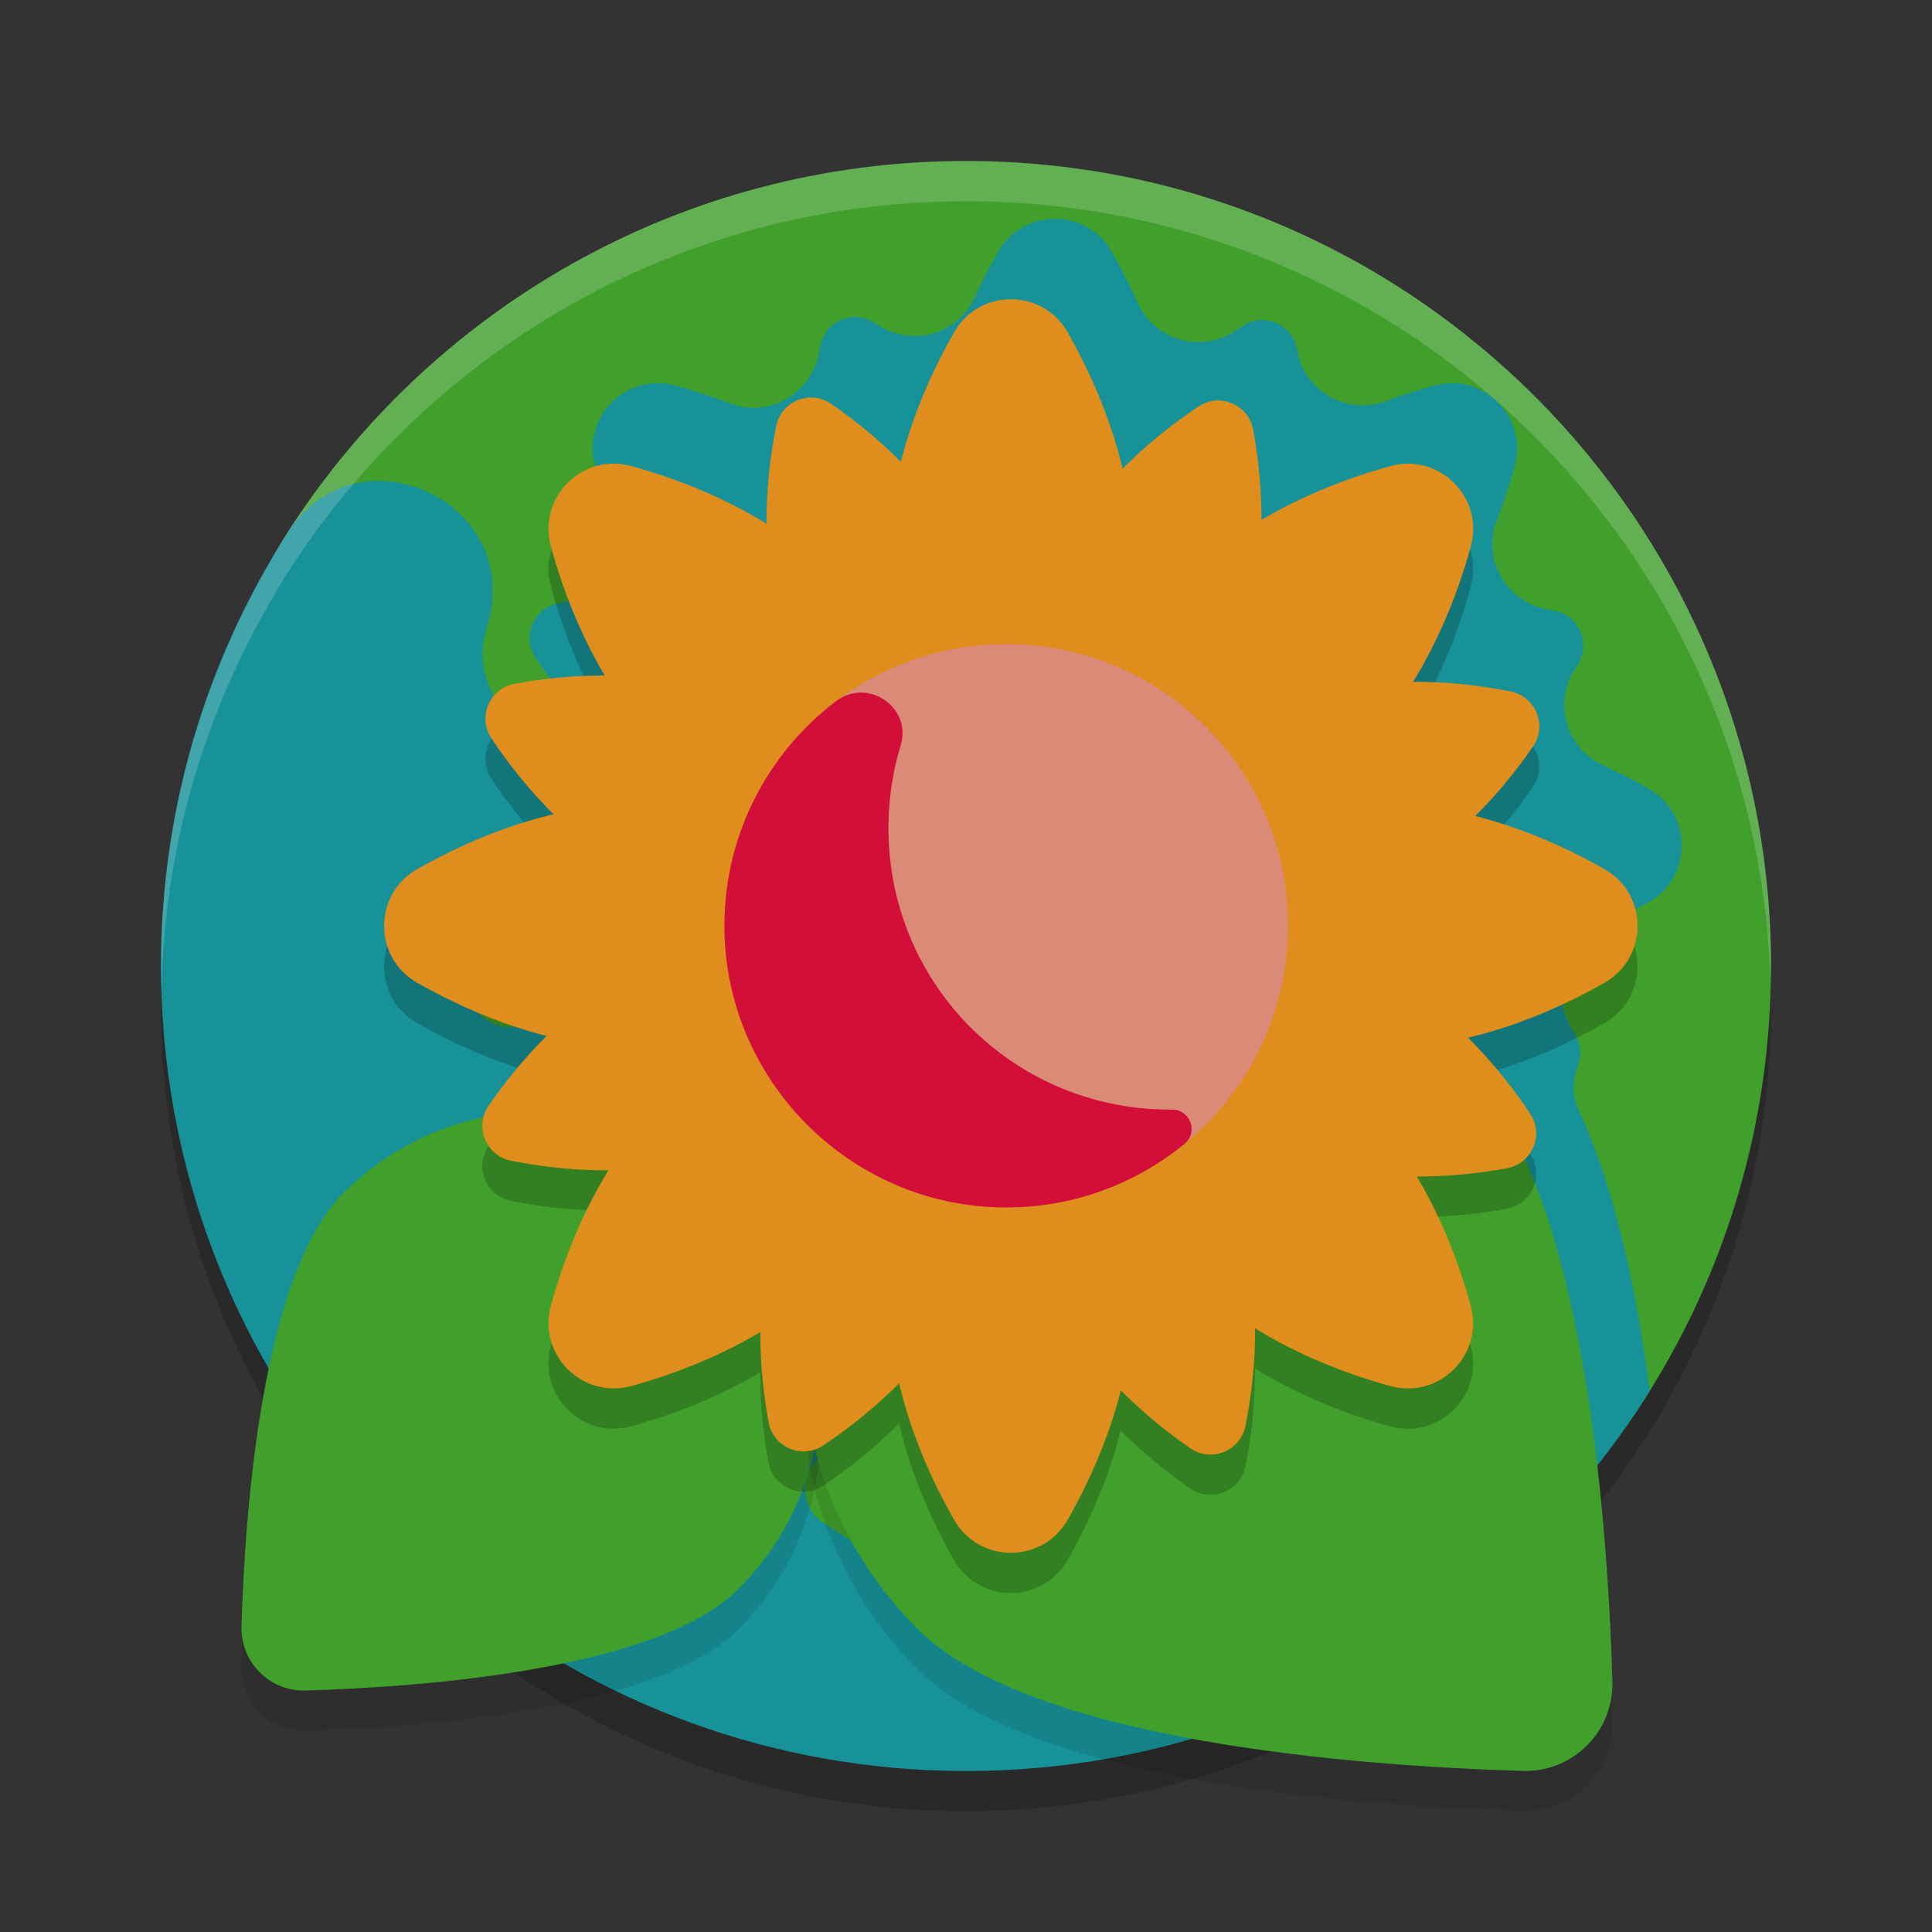 <svg xmlns="http://www.w3.org/2000/svg" width="24" height="24" version="1.1">
 <rect width="100%" height="100%" fill="#333333" stroke="none"/>
 <path style="opacity:0.2" d="M 12,2.5 C 8.459,2.5 5.347,4.341 3.57,7.118 3.503,7.223 3.441,7.329 3.382,7.437 2.507,8.922 2,10.651 2,12.5 c 0,2.06 0.623,3.974 1.69,5.564 1.007,1.452 1.646,1.856 1.998,2.191 C 7.41,21.658 9.606,22.5 12,22.5 c 1.443,0 2.814,-0.306 4.053,-0.856 0,0 10e-4,0 10e-4,0 0.47,-0.208 0.965,-0.476 1.429,-0.78 0,0 0.001,0 0.001,0 1.213,-0.797 2.243,-1.851 3.011,-3.084 C 21.448,16.247 22,14.438 22,12.5 22,6.977 17.523,2.5 12,2.5 Z"/>
 <path style="fill:#40a02b" d="m 22,12 c 0,1.938 -0.551,3.747 -1.506,5.279 -1.765,2.834 -4.91,3.948 -8.494,3.948 -5.523,0 -9.502,-3.733 -9.502,-9.256 0,-1.982 0.079,-3.801 1.073,-5.355 C 5.347,3.841 8.459,2 12,2 17.523,2 22,6.477 22,12 Z"/>
 <path fill="#179299" d="M 20.477,9.795 C 20.305,9.697 20.116,9.599 19.911,9.505 19.446,9.293 19.289,8.709 19.579,8.289 c 0.004,-0.006 0.008,-0.011 0.011,-0.017 0.179,-0.261 0.035,-0.621 -0.276,-0.684 -0.031,-0.006 -0.062,-0.012 -0.095,-0.018 -0.507,-0.094 -0.811,-0.624 -0.625,-1.105 0.091,-0.236 0.165,-0.465 0.223,-0.677 0.167,-0.606 -0.392,-1.166 -0.998,-0.999 -0.19,0.052 -0.394,0.116 -0.604,0.195 -0.48,0.179 -1.007,-0.12 -1.099,-0.625 -0.001,-0.007 -0.002,-0.013 -0.004,-0.02 -0.058,-0.312 -0.415,-0.464 -0.678,-0.289 -0.026,0.017 -0.053,0.035 -0.08,0.054 C 14.927,4.399 14.34,4.231 14.129,3.755 14.027,3.527 13.918,3.316 13.811,3.127 13.499,2.58 12.707,2.584 12.396,3.132 c -0.097,0.171 -0.195,0.36 -0.288,0.564 -0.212,0.465 -0.797,0.623 -1.217,0.332 -0.005,-0.004 -0.011,-0.008 -0.017,-0.011 -0.261,-0.179 -0.621,-0.035 -0.684,0.276 -0.006,0.03 -0.012,0.062 -0.018,0.094 C 10.078,4.894 9.548,5.198 9.066,5.011 8.83,4.92 8.602,4.847 8.39,4.789 7.784,4.622 7.224,5.18 7.391,5.786 c 0.052,0.19 0.116,0.394 0.195,0.605 0.179,0.48 -0.12,1.007 -0.625,1.099 -0.007,0.001 -0.013,0.002 -0.02,0.004 C 6.63,7.551 6.477,7.908 6.653,8.172 6.833,8.443 7.091,8.784 7.426,9.115 7.394,9.122 7.362,9.13 7.33,9.138 6.54,9.342 5.816,8.626 6.035,7.84 6.043,7.81 6.051,7.78 6.06,7.75 6.502,6.22 4.429,5.276 3.571,6.618 2.576,8.172 2,10.018 2,12 c 0,2.06 0.623,3.974 1.69,5.565 1.007,1.452 1.646,1.856 1.998,2.191 C 7.41,21.159 9.606,22 12,22 c 1.443,0 2.814,-0.306 4.053,-0.856 1.18e-4,3.9e-5 2.74e-4,3.9e-5 3.91e-4,7.8e-5 0.47,-0.208 0.966,-0.476 1.43,-0.781 -1.96e-4,3.9e-5 -4.3e-4,7.8e-5 -6.5e-4,1.17e-4 1.213,-0.797 2.243,-1.851 3.011,-3.084 -0.164,-1.25 -0.435,-2.538 -0.883,-3.488 -0.083,-0.175 -0.08,-0.374 -0.01,-0.555 0.049,-0.127 0.041,-0.276 -0.044,-0.404 -0.002,-0.003 -0.004,-0.005 -0.005,-0.008 -0.311,-0.467 -0.133,-1.099 0.377,-1.333 0.2,-0.092 0.385,-0.189 0.553,-0.284 0.547,-0.311 0.542,-1.102 -0.005,-1.412 z M 7.338,11.869 c -0.236,0.234 -0.433,0.472 -0.589,0.683 -0.071,0.095 -0.172,0.162 -0.287,0.191 -0.002,6e-4 -0.005,0.001 -0.007,0.002 -0.283,0.073 -0.568,-0.114 -0.621,-0.402 -0.069,-0.379 -0.118,-0.766 -0.143,-1.158 0.314,0.202 1.008,0.522 1.647,0.685 z m 2.765,6.324 c 0.255,-0.341 0.459,-0.747 0.576,-1.19 0.016,-0.006 0.032,-0.012 0.047,-0.02 0.15,0.988 0.606,1.939 1.367,2.7 0.119,0.119 0.257,0.23 0.411,0.333 -0.81,-0.27 -1.574,-0.641 -2.276,-1.098 C 9.982,18.759 9.928,18.427 10.103,18.193 Z"/>
 <path style="opacity:0.1" d="m 9.177,20.236 c -1.011,1.011 -3.948,1.222 -5.381,1.264 -0.445,0.013 -0.809,-0.351 -0.796,-0.796 0.042,-1.433 0.254,-4.37 1.264,-5.381 1.357,-1.357 3.556,-1.357 4.912,0 1.357,1.357 1.356,3.556 -3.9e-5,4.912 z"/>
 <path fill="#40a02b" d="m 9.177,19.736 c -1.011,1.011 -3.948,1.222 -5.381,1.264 -0.445,0.013 -0.809,-0.351 -0.796,-0.796 0.042,-1.433 0.254,-4.37 1.264,-5.381 1.357,-1.357 3.556,-1.357 4.912,0 1.357,1.357 1.356,3.556 -3.9e-5,4.912 z"/>
 <path fill="#40a02b" d="m 5.377,19 c -0.096,0 -0.193,-0.037 -0.266,-0.11 -0.147,-0.147 -0.147,-0.386 0,-0.533 L 9.831,13.636 c 0.147,-0.147 0.386,-0.147 0.533,0 0.147,0.147 0.147,0.386 0,0.533 L 5.643,18.89 C 5.57,18.963 5.473,19 5.377,19 Z"/>
 <path style="opacity:0.1" d="m 18.263,13.864 c 1.413,1.413 1.708,5.52 1.767,7.523 0.018,0.622 -0.49,1.131 -1.112,1.112 -2.003,-0.059 -6.11,-0.354 -7.523,-1.767 -1.897,-1.897 -1.897,-4.972 0,-6.868 1.897,-1.897 4.972,-1.897 6.868,0 z"/>
 <path style="fill:#40a02b" d="m 18.263,13.364 c 1.413,1.413 1.708,5.52 1.767,7.523 0.018,0.622 -0.49,1.131 -1.112,1.112 -2.003,-0.059 -6.11,-0.354 -7.523,-1.767 -1.897,-1.897 -1.897,-4.972 0,-6.868 1.897,-1.897 4.972,-1.897 6.868,0 z"/>
 <path fill="#40a02b" d="m 16.484,18.978 c -0.134,0 -0.268,-0.051 -0.37,-0.153 L 9.513,12.224 c -0.204,-0.204 -0.204,-0.536 0,-0.74 0.204,-0.204 0.536,-0.204 0.74,0 l 6.601,6.601 c 0.204,0.204 0.204,0.536 0,0.74 C 16.752,18.927 16.618,18.978 16.484,18.978 Z"/>
 <path style="opacity:0.2" d="m 12.557,4.218 c -0.275,0 -0.551,0.137 -0.706,0.41 C 11.603,5.063 11.348,5.615 11.19,6.236 10.886,5.929 10.575,5.688 10.325,5.517 10.064,5.337 9.705,5.482 9.643,5.793 9.578,6.112 9.519,6.536 9.522,7.007 8.948,6.652 8.346,6.428 7.841,6.289 7.234,6.122 6.676,6.68 6.843,7.287 c 0.133,0.483 0.342,1.054 0.67,1.605 -0.432,-0.002 -0.823,0.046 -1.121,0.102 C 6.079,9.052 5.929,9.408 6.104,9.673 6.285,9.944 6.544,10.286 6.879,10.616 6.221,10.771 5.638,11.038 5.182,11.298 c -0.547,0.311 -0.547,1.1 0,1.411 0.436,0.248 0.987,0.503 1.608,0.661 -0.307,0.304 -0.548,0.615 -0.72,0.865 -0.18,0.262 -0.035,0.62 0.276,0.683 0.319,0.064 0.744,0.122 1.214,0.119 -0.355,0.575 -0.579,1.177 -0.718,1.683 -0.167,0.607 0.391,1.165 0.998,0.998 0.483,-0.133 1.053,-0.343 1.604,-0.671 -0.002,0.433 0.047,0.823 0.103,1.121 0.058,0.312 0.414,0.463 0.679,0.287 0.271,-0.18 0.612,-0.439 0.942,-0.773 0.155,0.658 0.422,1.241 0.682,1.697 0.311,0.547 1.101,0.547 1.412,0 0.248,-0.435 0.502,-0.987 0.66,-1.608 0.305,0.307 0.615,0.548 0.865,0.72 0.262,0.18 0.621,0.035 0.684,-0.276 0.064,-0.319 0.122,-0.744 0.119,-1.214 0.575,0.355 1.176,0.579 1.682,0.718 0.607,0.167 1.165,-0.391 0.998,-0.998 -0.133,-0.483 -0.342,-1.054 -0.67,-1.605 0.433,0.002 0.823,-0.046 1.121,-0.102 0.312,-0.058 0.463,-0.414 0.287,-0.679 -0.18,-0.271 -0.439,-0.613 -0.774,-0.943 0.658,-0.155 1.241,-0.422 1.697,-0.682 0.547,-0.311 0.547,-1.1 0,-1.411 -0.435,-0.248 -0.986,-0.502 -1.607,-0.66 0.307,-0.305 0.548,-0.616 0.72,-0.866 0.18,-0.262 0.034,-0.62 -0.277,-0.683 -0.319,-0.064 -0.743,-0.122 -1.214,-0.119 0.355,-0.575 0.579,-1.177 0.718,-1.683 0.167,-0.607 -0.391,-1.165 -0.998,-0.998 -0.483,0.133 -1.053,0.342 -1.604,0.67 0.002,-0.432 -0.047,-0.822 -0.103,-1.12 C 15.508,5.527 15.151,5.376 14.887,5.552 14.616,5.732 14.275,5.99 13.944,6.325 13.789,5.667 13.522,5.084 13.263,4.628 13.107,4.354 12.832,4.218 12.557,4.218 Z m -0.344,6.954 c 0.111,0.065 0.225,0.101 0.344,0.101 0.119,0 0.234,-0.036 0.345,-0.101 0.033,0.124 0.089,0.231 0.173,0.314 0.084,0.084 0.19,0.14 0.313,0.173 -0.064,0.111 -0.1,0.225 -0.1,0.344 0,0.118 0.035,0.234 0.1,0.345 -0.124,0.033 -0.23,0.089 -0.313,0.173 -0.084,0.084 -0.14,0.191 -0.173,0.314 -0.111,-0.065 -0.226,-0.101 -0.345,-0.101 -0.119,0 -0.233,0.036 -0.344,0.101 -0.033,-0.124 -0.089,-0.231 -0.173,-0.314 -0.084,-0.084 -0.19,-0.14 -0.313,-0.173 0.064,-0.111 0.099,-0.226 0.099,-0.345 0,-0.118 -0.034,-0.233 -0.099,-0.344 0.124,-0.033 0.23,-0.089 0.313,-0.173 0.084,-0.084 0.14,-0.19 0.173,-0.314 z"/>
 <path fill="#df8e1d" d="m 8.252,13.655 c 1.497,-1.497 3.193,-2.229 3.787,-1.634 0.594,0.594 -0.137,2.29 -1.634,3.787 C 9.62,16.593 8.617,17.004 7.841,17.218 7.234,17.384 6.676,16.826 6.843,16.219 7.056,15.443 7.467,14.44 8.252,13.655 Z"/>
 <path fill="#df8e1d" d="m 14.708,7.199 c -1.497,1.497 -2.229,3.193 -1.634,3.787 0.594,0.594 2.29,-0.137 3.787,-1.634 0.785,-0.785 1.196,-1.788 1.41,-2.564 0.167,-0.607 -0.391,-1.165 -0.998,-0.998 -0.777,0.214 -1.779,0.625 -2.564,1.41 z"/>
 <path fill="#df8e1d" d="m 14.079,16.069 c 0,-2.117 -0.682,-3.834 -1.522,-3.834 -0.841,0 -1.522,1.716 -1.522,3.834 0,1.11 0.418,2.11 0.817,2.81 0.311,0.547 1.1,0.547 1.411,0 0.398,-0.7 0.817,-1.7 0.817,-2.81 z"/>
 <path fill="#df8e1d" d="m 12.099,15.829 c 0.685,-1.619 0.72,-3.153 0.077,-3.425 -0.643,-0.272 -1.72,0.82 -2.405,2.439 -0.441,1.041 -0.346,2.159 -0.223,2.825 0.058,0.312 0.414,0.463 0.679,0.287 0.564,-0.375 1.432,-1.086 1.873,-2.127 z"/>
 <path fill="#df8e1d" d="m 14.079,6.938 c 0,2.117 -0.682,3.834 -1.522,3.834 -0.841,0 -1.522,-1.716 -1.522,-3.834 0,-1.11 0.418,-2.11 0.817,-2.81 0.311,-0.547 1.1,-0.547 1.411,0 0.398,0.7 0.817,1.7 0.817,2.81 z"/>
 <path fill="#df8e1d" d="m 15.343,8.163 c -0.685,1.619 -1.762,2.711 -2.405,2.439 -0.643,-0.272 -0.609,-1.805 0.077,-3.425 0.441,-1.041 1.309,-1.752 1.873,-2.127 0.264,-0.176 0.621,-0.025 0.679,0.287 0.124,0.666 0.218,1.784 -0.223,2.825 z"/>
 <path fill="#df8e1d" d="m 16.861,13.655 c -1.497,-1.497 -3.193,-2.229 -3.787,-1.634 -0.594,0.594 0.137,2.29 1.634,3.787 0.785,0.785 1.788,1.196 2.564,1.41 0.607,0.167 1.165,-0.391 0.998,-0.998 C 18.057,15.443 17.646,14.44 16.861,13.655 Z"/>
 <path fill="#df8e1d" d="m 15.292,14.886 c -0.66,-1.63 -1.72,-2.738 -2.368,-2.476 -0.647,0.262 -0.636,1.796 0.024,3.426 0.425,1.048 1.282,1.772 1.84,2.155 0.262,0.18 0.62,0.034 0.683,-0.277 0.134,-0.664 0.245,-1.78 -0.18,-2.828 z"/>
 <path fill="#df8e1d" d="M 10.405,7.199 C 11.902,8.696 12.634,10.392 12.04,10.986 11.445,11.581 9.75,10.849 8.252,9.352 7.467,8.567 7.056,7.564 6.843,6.787 6.676,6.181 7.234,5.622 7.841,5.789 8.617,6.003 9.62,6.414 10.405,7.199 Z"/>
 <path fill="#df8e1d" d="m 12.165,7.172 c 0.66,1.63 0.671,3.163 0.024,3.426 C 11.542,10.859 10.482,9.751 9.822,8.121 9.397,7.074 9.509,5.957 9.642,5.293 9.705,4.982 10.064,4.837 10.325,5.017 c 0.558,0.383 1.415,1.107 1.84,2.155 z"/>
 <path fill="#df8e1d" d="m 17.122,9.981 c -2.117,0 -3.834,0.682 -3.834,1.522 0,0.841 1.716,1.522 3.834,1.522 1.11,0 2.11,-0.418 2.81,-0.817 0.547,-0.311 0.547,-1.1 0,-1.411 -0.7,-0.398 -1.7,-0.817 -2.81,-0.817 z"/>
 <path fill="#df8e1d" d="m 16.882,11.961 c -1.619,-0.685 -3.153,-0.72 -3.425,-0.077 -0.272,0.643 0.82,1.72 2.439,2.405 1.041,0.441 2.159,0.346 2.825,0.223 0.312,-0.058 0.463,-0.414 0.287,-0.679 -0.375,-0.564 -1.086,-1.432 -2.127,-1.873 z"/>
 <path fill="#df8e1d" d="m 7.992,9.981 c 2.117,0 3.834,0.682 3.834,1.522 0,0.841 -1.716,1.522 -3.834,1.522 -1.11,0 -2.11,-0.418 -2.81,-0.817 -0.547,-0.311 -0.547,-1.1 0,-1.411 0.7,-0.398 1.7,-0.817 2.81,-0.817 z"/>
 <path fill="#df8e1d" d="m 9.217,8.717 c 1.619,0.685 2.711,1.762 2.439,2.405 -0.272,0.643 -1.805,0.609 -3.425,-0.077 C 7.19,10.605 6.48,9.737 6.105,9.173 5.929,8.909 6.08,8.552 6.392,8.494 7.058,8.371 8.176,8.277 9.217,8.717 Z"/>
 <path fill="#df8e1d" d="m 15.939,8.769 c -1.63,0.66 -2.738,1.72 -2.476,2.368 0.262,0.647 1.796,0.636 3.426,-0.024 1.048,-0.425 1.772,-1.282 2.155,-1.84 0.18,-0.262 0.034,-0.62 -0.277,-0.683 -0.664,-0.134 -1.78,-0.245 -2.828,0.18 z"/>
 <path fill="#df8e1d" d="m 8.225,11.895 c 1.63,-0.66 3.163,-0.671 3.426,-0.024 0.262,0.647 -0.846,1.707 -2.476,2.368 C 8.127,14.663 7.011,14.552 6.347,14.418 6.036,14.355 5.89,13.997 6.07,13.735 6.453,13.177 7.177,12.32 8.225,11.895 Z"/>
 <path fill="#dc8a78" d="m 16,11.5 c 0,1.093 -0.501,2.068 -1.285,2.71 -0.603,0.494 -1.363,0.494 -2.204,0.494 -1.933,0 -3.215,-1.259 -3.215,-3.192 0,-1.138 0.247,-2.161 1.089,-2.8 0.587,-0.446 1.32,-0.711 2.115,-0.711 C 14.433,8 16,9.567 16,11.5 Z"/>
 <path fill="#d20f39" d="m 14.529,13.784 c -1.966,-0.004 -3.526,-1.597 -3.492,-3.562 0.006,-0.334 0.058,-0.656 0.151,-0.961 0.145,-0.475 -0.408,-0.85 -0.804,-0.55 -0.864,0.656 -1.414,1.705 -1.384,2.881 0.047,1.845 1.545,3.35 3.39,3.406 0.883,0.027 1.695,-0.273 2.324,-0.788 0.176,-0.144 0.073,-0.427 -0.154,-0.426 -0.01,8e-5 -0.021,1.2e-4 -0.032,8e-5 z"/>
 <path style="opacity:0.2;fill:#eff1f5" d="m 12,2 c -3.541,0 -6.653,1.841 -8.43,4.618 C 3.503,6.723 3.441,6.829 3.382,6.936 2.507,8.422 2,10.151 2,12 2,12.11 2.002,12.22 2.006,12.329 2.036,10.545 2.534,8.876 3.382,7.436 3.441,7.329 3.503,7.223 3.57,7.118 5.347,4.341 8.459,2.5 12,2.5 c 5.424,0 9.837,4.32 9.993,9.706 C 21.995,12.137 22,12.069 22,12 22,6.477 17.523,2 12,2 Z"/>
</svg>
